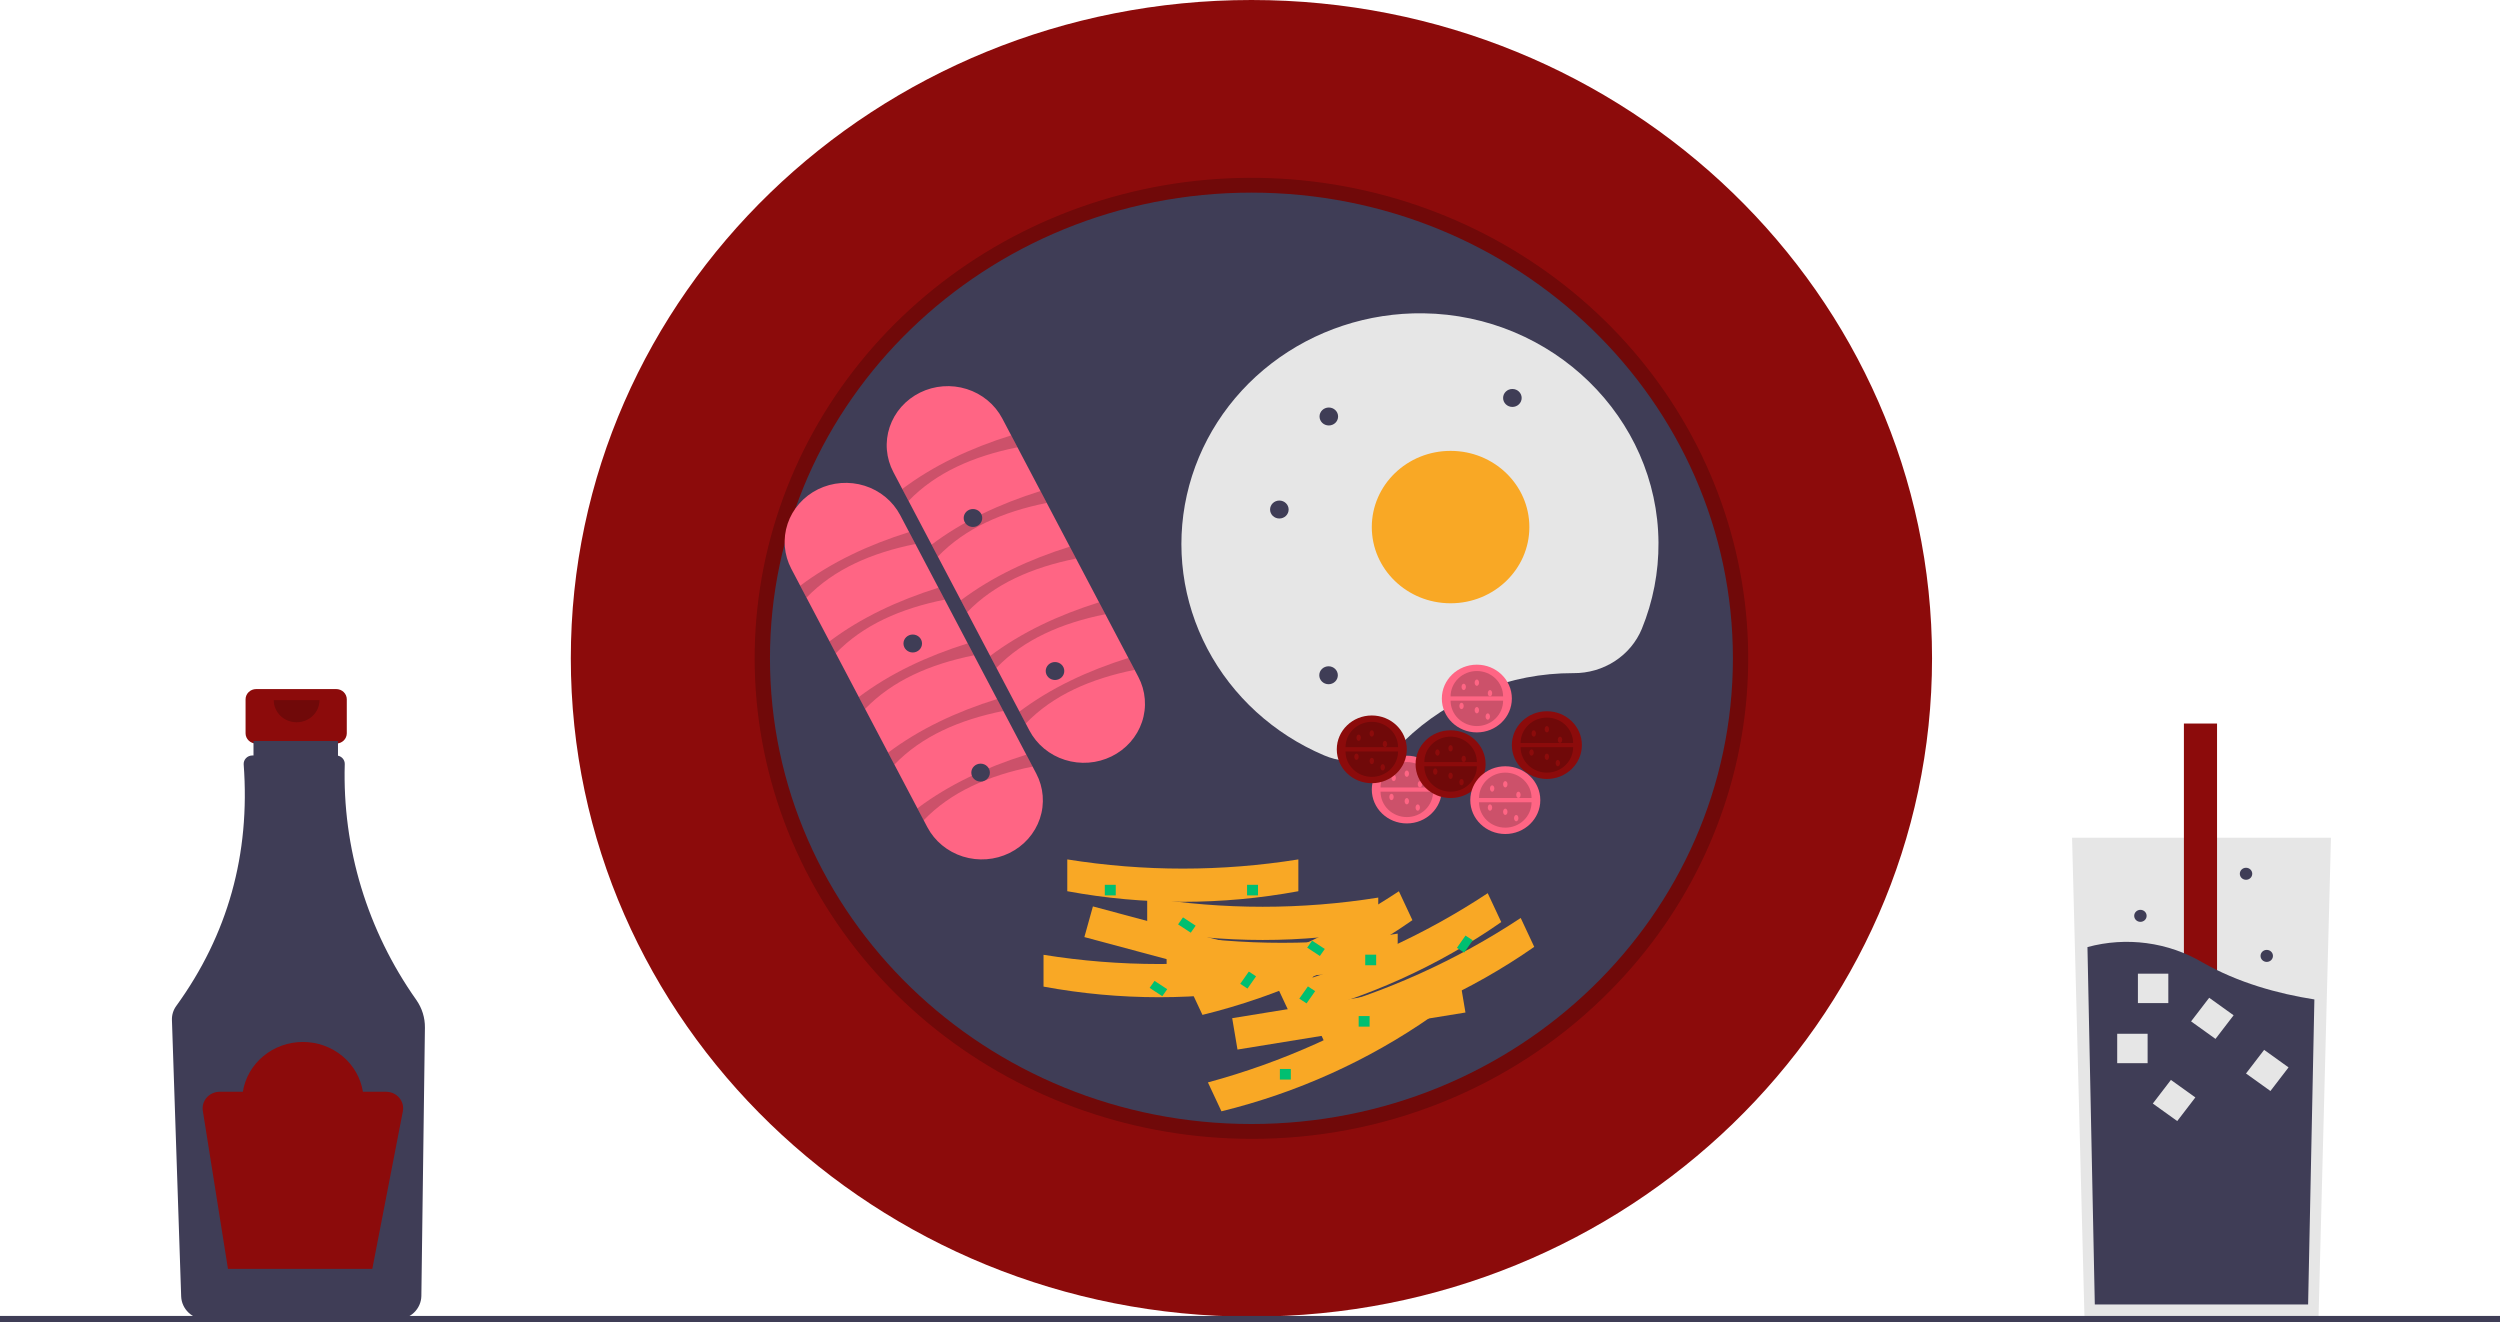 <svg width="295" height="156" viewBox="0 0 295 156" fill="none" xmlns="http://www.w3.org/2000/svg">
<g clip-path="url(#clip0_94_507)">
<path d="M39.67 81.31H30.229C29.897 81.31 29.578 81.437 29.344 81.664C29.109 81.891 28.977 82.199 28.977 82.52V86.528C28.977 86.85 29.109 87.157 29.344 87.385C29.578 87.612 29.897 87.739 30.229 87.739H31.793V93.745H38.105V87.739H39.67C40.002 87.739 40.32 87.612 40.555 87.385C40.789 87.157 40.921 86.85 40.921 86.528V82.52C40.921 82.199 40.789 81.891 40.555 81.664C40.32 81.437 40.002 81.31 39.67 81.31Z" fill="#8C0B0B"/>
<path d="M49.126 117.993C43.344 109.809 40.388 100.066 40.682 90.158C40.687 89.929 40.61 89.706 40.465 89.526C40.319 89.346 40.113 89.22 39.883 89.17V87.438H29.912V89.146H29.774C29.634 89.146 29.495 89.174 29.366 89.229C29.237 89.283 29.121 89.363 29.026 89.463C28.93 89.562 28.857 89.68 28.81 89.808C28.764 89.937 28.745 90.073 28.755 90.209C29.541 100.8 26.888 110.298 20.798 118.703C20.447 119.186 20.268 119.766 20.288 120.356L21.378 152.976C21.404 153.704 21.72 154.393 22.259 154.901C22.798 155.409 23.52 155.696 24.272 155.701H46.825C47.586 155.695 48.315 155.402 48.856 154.884C49.397 154.366 49.707 153.664 49.721 152.928L50.141 121.256C50.154 120.094 49.8 118.955 49.126 117.993Z" fill="#3F3D56"/>
<path opacity="0.2" d="M37.701 82.616C37.701 83.308 37.417 83.973 36.91 84.463C36.404 84.953 35.717 85.228 35.001 85.228C34.285 85.228 33.598 84.953 33.092 84.463C32.585 83.973 32.3 83.308 32.3 82.616" fill="black"/>
<path d="M45.556 128.828H42.825C42.564 127.192 41.706 125.7 40.407 124.622C39.108 123.544 37.452 122.951 35.741 122.951C34.029 122.951 32.373 123.544 31.074 124.622C29.775 125.7 28.917 127.192 28.656 128.828H25.925C25.635 128.828 25.348 128.889 25.084 129.006C24.82 129.124 24.585 129.295 24.396 129.508C24.206 129.722 24.067 129.972 23.987 130.242C23.908 130.512 23.889 130.796 23.933 131.074L26.9 149.724H43.933L47.536 131.137C47.591 130.855 47.581 130.566 47.507 130.288C47.432 130.011 47.296 129.753 47.106 129.533C46.917 129.312 46.68 129.135 46.412 129.013C46.144 128.891 45.852 128.828 45.556 128.828Z" fill="#8C0B0B"/>
<path d="M275.052 98.851L274.396 124.176L273.585 155.58H245.971L245.02 118.786L244.504 98.851H275.052Z" fill="#E6E6E6"/>
<path d="M261.611 85.377H257.701V135.488H261.611V85.377Z" fill="#8C0B0B"/>
<path d="M273.097 117.933L272.357 153.928H247.187L246.32 111.756C248.588 111.14 250.963 110.982 253.296 111.292C255.629 111.603 257.872 112.375 259.883 113.56C264.089 115.966 268.813 117.261 273.097 117.933Z" fill="#3F3D56"/>
<path d="M253.418 121.985H249.83V125.455H253.418V121.985Z" fill="#E6E6E6"/>
<path d="M255.862 114.894H252.274V118.364H255.862V114.894Z" fill="#E6E6E6"/>
<path d="M263.566 119.803L260.684 117.736L258.547 120.523L261.429 122.59L263.566 119.803Z" fill="#E6E6E6"/>
<path d="M270.048 125.952L267.167 123.884L265.029 126.672L267.911 128.739L270.048 125.952Z" fill="#E6E6E6"/>
<path d="M259.051 129.497L256.169 127.43L254.032 130.218L256.914 132.285L259.051 129.497Z" fill="#E6E6E6"/>
<path d="M267.476 113.506C267.881 113.506 268.209 113.188 268.209 112.797C268.209 112.405 267.881 112.087 267.476 112.087C267.071 112.087 266.743 112.405 266.743 112.797C266.743 113.188 267.071 113.506 267.476 113.506Z" fill="#3F3D56"/>
<path d="M252.569 108.778C252.974 108.778 253.302 108.461 253.302 108.069C253.302 107.677 252.974 107.36 252.569 107.36C252.164 107.36 251.836 107.677 251.836 108.069C251.836 108.461 252.164 108.778 252.569 108.778Z" fill="#3F3D56"/>
<path d="M265.032 103.814C265.437 103.814 265.765 103.497 265.765 103.105C265.765 102.713 265.437 102.396 265.032 102.396C264.627 102.396 264.299 102.713 264.299 103.105C264.299 103.497 264.627 103.814 265.032 103.814Z" fill="#3F3D56"/>
<path d="M147.669 155.363C192.024 155.363 227.981 120.584 227.981 77.682C227.981 34.779 192.024 0 147.669 0C103.314 0 67.356 34.779 67.356 77.682C67.356 120.584 103.314 155.363 147.669 155.363Z" fill="#8C0B0B"/>
<path opacity="0.2" d="M147.669 134.382C134.107 134.382 120.964 129.833 110.481 121.512C99.997 113.19 92.821 101.609 90.175 88.743C87.53 75.878 89.578 62.523 95.971 50.954C102.364 39.385 112.707 30.318 125.236 25.298C137.766 20.279 151.708 19.616 164.686 23.424C177.664 27.232 188.875 35.275 196.41 46.182C203.944 57.089 207.336 70.185 206.007 83.24C204.677 96.294 198.709 108.499 189.12 117.775C183.689 123.057 177.229 127.244 170.114 130.094C162.999 132.945 155.37 134.402 147.669 134.382ZM147.669 24.479C117.339 24.479 92.664 48.346 92.664 77.682C92.664 107.018 117.339 130.885 147.669 130.885C177.998 130.885 202.674 107.018 202.674 77.682C202.674 48.346 177.998 24.479 147.669 24.479Z" fill="black"/>
<path d="M147.669 132.633C179.046 132.633 204.482 108.031 204.482 77.682C204.482 47.333 179.046 22.73 147.669 22.73C116.292 22.73 90.856 47.333 90.856 77.682C90.856 108.031 116.292 132.633 147.669 132.633Z" fill="#3F3D56"/>
<path d="M105.418 55.709C104.988 54.893 104.727 54.002 104.652 53.089C104.578 52.175 104.69 51.256 104.982 50.384C105.275 49.513 105.742 48.705 106.357 48.008C106.973 47.312 107.724 46.739 108.568 46.323C109.412 45.907 110.333 45.656 111.278 45.585C112.223 45.513 113.172 45.623 114.073 45.906C114.974 46.19 115.808 46.643 116.528 47.239C117.248 47.835 117.84 48.562 118.269 49.379L134.32 79.866C134.751 80.682 135.011 81.573 135.086 82.486C135.161 83.4 135.049 84.319 134.756 85.191C134.464 86.062 133.996 86.87 133.381 87.567C132.766 88.263 132.014 88.836 131.17 89.252C130.326 89.668 129.405 89.919 128.46 89.99C127.516 90.062 126.566 89.952 125.665 89.668C124.764 89.385 123.93 88.932 123.21 88.336C122.49 87.74 121.899 87.013 121.469 86.196L105.418 55.709Z" fill="#FF6584"/>
<path opacity="0.2" d="M107.209 59.109L106.468 57.702C110.165 54.923 114.507 52.88 119.318 51.373L120.059 52.78C114.852 53.828 110.421 55.77 107.209 59.109Z" fill="black"/>
<path opacity="0.2" d="M110.666 65.676L109.925 64.269C113.622 61.49 117.964 59.446 122.775 57.939L123.516 59.346C118.309 60.395 113.878 62.336 110.666 65.676Z" fill="black"/>
<path opacity="0.2" d="M114.123 72.242L113.382 70.835C117.08 68.056 121.421 66.013 126.232 64.505L126.973 65.912C121.766 66.961 117.335 68.903 114.123 72.242Z" fill="black"/>
<path opacity="0.2" d="M117.58 78.808L116.839 77.401C120.537 74.623 124.878 72.579 129.69 71.072L130.43 72.479C125.223 73.528 120.792 75.469 117.58 78.808Z" fill="black"/>
<path opacity="0.2" d="M121.037 85.375L120.296 83.968C123.994 81.189 128.335 79.146 133.147 77.638L133.887 79.045C128.68 80.094 124.25 82.035 121.037 85.375Z" fill="black"/>
<path d="M93.376 67.122C92.946 66.305 92.685 65.415 92.611 64.502C92.536 63.588 92.648 62.669 92.941 61.798C93.233 60.926 93.7 60.119 94.316 59.422C94.931 58.725 95.682 58.152 96.526 57.736C97.371 57.321 98.291 57.07 99.236 56.998C100.181 56.927 101.13 57.036 102.031 57.32C102.932 57.604 103.766 58.056 104.486 58.652C105.206 59.248 105.797 59.975 106.227 60.792L122.278 91.279C123.143 92.927 123.297 94.84 122.705 96.597C122.113 98.355 120.824 99.813 119.121 100.652C117.418 101.491 115.441 101.641 113.623 101.071C111.805 100.5 110.296 99.255 109.427 97.609L93.376 67.122Z" fill="#FF6584"/>
<path opacity="0.2" d="M95.167 70.522L94.426 69.115C98.123 66.337 102.465 64.293 107.276 62.786L108.017 64.193C102.81 65.242 98.379 67.183 95.167 70.522Z" fill="black"/>
<path opacity="0.2" d="M98.624 77.089L97.883 75.682C101.58 72.903 105.922 70.859 110.733 69.352L111.474 70.759C106.267 71.808 101.836 73.749 98.624 77.089Z" fill="black"/>
<path opacity="0.2" d="M102.081 83.655L101.34 82.248C105.038 79.469 109.379 77.426 114.19 75.918L114.931 77.326C109.724 78.374 105.293 80.316 102.081 83.655Z" fill="black"/>
<path opacity="0.2" d="M105.538 90.222L104.797 88.814C108.495 86.036 112.836 83.992 117.648 82.485L118.388 83.892C113.181 84.941 108.75 86.882 105.538 90.222Z" fill="black"/>
<path opacity="0.2" d="M108.995 96.788L108.254 95.381C111.952 92.602 116.293 90.559 121.105 89.051L121.845 90.458C116.638 91.507 112.208 93.448 108.995 96.788Z" fill="black"/>
<path d="M185.63 79.43L185.681 79.43C187.41 79.444 189.103 78.954 190.539 78.023C191.976 77.092 193.089 75.765 193.733 74.213C195.059 70.972 195.727 67.514 195.701 64.029C195.611 49.277 183.203 37.174 167.952 36.97C161.457 36.882 155.13 38.969 150.045 42.878C144.959 46.786 141.427 52.275 140.047 58.415C138.668 64.554 139.526 70.966 142.476 76.564C145.426 82.161 150.286 86.6 156.233 89.128C157.804 89.801 159.549 89.999 161.239 89.695C162.929 89.392 164.485 88.602 165.702 87.429C168.314 84.89 171.419 82.876 174.84 81.503C178.26 80.13 181.927 79.425 185.63 79.43Z" fill="#E6E6E6"/>
<path d="M171.169 71.187C176.303 71.187 180.465 67.161 180.465 62.195C180.465 57.229 176.303 53.203 171.169 53.203C166.034 53.203 161.872 57.229 161.872 62.195C161.872 67.161 166.034 71.187 171.169 71.187Z" fill="#F9A825"/>
<path d="M150.964 61.184C151.569 61.184 152.059 60.71 152.059 60.125C152.059 59.54 151.569 59.065 150.964 59.065C150.359 59.065 149.869 59.54 149.869 60.125C149.869 60.71 150.359 61.184 150.964 61.184Z" fill="#3F3D56"/>
<path d="M114.81 62.183C115.415 62.183 115.905 61.709 115.905 61.124C115.905 60.539 115.415 60.065 114.81 60.065C114.205 60.065 113.715 60.539 113.715 61.124C113.715 61.709 114.205 62.183 114.81 62.183Z" fill="#3F3D56"/>
<path d="M156.8 50.206C157.405 50.206 157.895 49.732 157.895 49.147C157.895 48.562 157.405 48.087 156.8 48.087C156.195 48.087 155.705 48.562 155.705 49.147C155.705 49.732 156.195 50.206 156.8 50.206Z" fill="#3F3D56"/>
<path d="M156.77 80.739C157.374 80.739 157.865 80.265 157.865 79.68C157.865 79.095 157.374 78.621 156.77 78.621C156.165 78.621 155.674 79.095 155.674 79.68C155.674 80.265 156.165 80.739 156.77 80.739Z" fill="#3F3D56"/>
<path d="M178.461 48.018C179.066 48.018 179.557 47.544 179.557 46.959C179.557 46.374 179.066 45.899 178.461 45.899C177.857 45.899 177.366 46.374 177.366 46.959C177.366 47.544 177.857 48.018 178.461 48.018Z" fill="#3F3D56"/>
<path d="M107.704 76.993C108.309 76.993 108.799 76.518 108.799 75.933C108.799 75.348 108.309 74.874 107.704 74.874C107.099 74.874 106.609 75.348 106.609 75.933C106.609 76.518 107.099 76.993 107.704 76.993Z" fill="#3F3D56"/>
<path d="M115.709 92.229C116.314 92.229 116.805 91.755 116.805 91.17C116.805 90.585 116.314 90.11 115.709 90.11C115.105 90.11 114.614 90.585 114.614 91.17C114.614 91.755 115.105 92.229 115.709 92.229Z" fill="#3F3D56"/>
<path d="M166.004 97.165C168.286 97.165 170.136 95.376 170.136 93.168C170.136 90.961 168.286 89.172 166.004 89.172C163.722 89.172 161.872 90.961 161.872 93.168C161.872 95.376 163.722 97.165 166.004 97.165Z" fill="#FF6584"/>
<path opacity="0.2" d="M169.103 93.418C169.103 94.213 168.776 94.975 168.195 95.537C167.614 96.1 166.826 96.415 166.004 96.415C165.182 96.415 164.394 96.1 163.812 95.537C163.231 94.975 162.905 94.213 162.905 93.418" fill="black"/>
<path opacity="0.2" d="M162.905 92.918C162.905 92.123 163.231 91.361 163.812 90.799C164.394 90.237 165.182 89.921 166.004 89.921C166.826 89.921 167.614 90.237 168.195 90.799C168.776 91.361 169.103 92.123 169.103 92.918" fill="black"/>
<path d="M164.455 92.169C164.597 92.169 164.713 92.001 164.713 91.794C164.713 91.587 164.597 91.419 164.455 91.419C164.312 91.419 164.196 91.587 164.196 91.794C164.196 92.001 164.312 92.169 164.455 92.169Z" fill="#FF6584"/>
<path d="M166.004 91.669C166.146 91.669 166.262 91.501 166.262 91.295C166.262 91.088 166.146 90.92 166.004 90.92C165.861 90.92 165.746 91.088 165.746 91.295C165.746 91.501 165.861 91.669 166.004 91.669Z" fill="#FF6584"/>
<path d="M166.004 94.916C166.146 94.916 166.262 94.749 166.262 94.542C166.262 94.335 166.146 94.167 166.004 94.167C165.861 94.167 165.746 94.335 165.746 94.542C165.746 94.749 165.861 94.916 166.004 94.916Z" fill="#FF6584"/>
<path d="M167.553 92.918C167.696 92.918 167.811 92.751 167.811 92.544C167.811 92.337 167.696 92.169 167.553 92.169C167.411 92.169 167.295 92.337 167.295 92.544C167.295 92.751 167.411 92.918 167.553 92.918Z" fill="#FF6584"/>
<path d="M167.295 95.666C167.437 95.666 167.553 95.498 167.553 95.291C167.553 95.084 167.437 94.916 167.295 94.916C167.152 94.916 167.037 95.084 167.037 95.291C167.037 95.498 167.152 95.666 167.295 95.666Z" fill="#FF6584"/>
<path d="M164.196 94.417C164.339 94.417 164.454 94.249 164.454 94.042C164.454 93.835 164.339 93.668 164.196 93.668C164.054 93.668 163.938 93.835 163.938 94.042C163.938 94.249 164.054 94.417 164.196 94.417Z" fill="#FF6584"/>
<path d="M174.268 86.424C176.55 86.424 178.399 84.635 178.399 82.428C178.399 80.22 176.55 78.431 174.268 78.431C171.986 78.431 170.136 80.22 170.136 82.428C170.136 84.635 171.986 86.424 174.268 86.424Z" fill="#FF6584"/>
<path opacity="0.2" d="M177.366 82.677C177.366 83.472 177.04 84.235 176.459 84.797C175.877 85.359 175.089 85.675 174.267 85.675C173.445 85.675 172.657 85.359 172.076 84.797C171.495 84.235 171.168 83.472 171.168 82.677" fill="black"/>
<path opacity="0.2" d="M171.168 82.178C171.168 81.383 171.495 80.621 172.076 80.059C172.657 79.496 173.445 79.181 174.267 79.181C175.089 79.181 175.877 79.496 176.459 80.059C177.04 80.621 177.366 81.383 177.366 82.178" fill="black"/>
<path d="M172.718 81.428C172.861 81.428 172.976 81.261 172.976 81.054C172.976 80.847 172.861 80.679 172.718 80.679C172.576 80.679 172.46 80.847 172.46 81.054C172.46 81.261 172.576 81.428 172.718 81.428Z" fill="#FF6584"/>
<path d="M174.268 80.929C174.41 80.929 174.526 80.761 174.526 80.554C174.526 80.347 174.41 80.18 174.268 80.18C174.125 80.18 174.009 80.347 174.009 80.554C174.009 80.761 174.125 80.929 174.268 80.929Z" fill="#FF6584"/>
<path d="M174.268 84.176C174.41 84.176 174.526 84.008 174.526 83.801C174.526 83.594 174.41 83.427 174.268 83.427C174.125 83.427 174.009 83.594 174.009 83.801C174.009 84.008 174.125 84.176 174.268 84.176Z" fill="#FF6584"/>
<path d="M175.817 82.178C175.959 82.178 176.075 82.01 176.075 81.803C176.075 81.596 175.959 81.428 175.817 81.428C175.674 81.428 175.559 81.596 175.559 81.803C175.559 82.01 175.674 82.178 175.817 82.178Z" fill="#FF6584"/>
<path d="M175.559 84.925C175.701 84.925 175.817 84.757 175.817 84.55C175.817 84.344 175.701 84.176 175.559 84.176C175.416 84.176 175.3 84.344 175.3 84.55C175.3 84.757 175.416 84.925 175.559 84.925Z" fill="#FF6584"/>
<path d="M172.46 83.677C172.603 83.677 172.718 83.509 172.718 83.302C172.718 83.095 172.603 82.927 172.46 82.927C172.317 82.927 172.202 83.095 172.202 83.302C172.202 83.509 172.317 83.677 172.46 83.677Z" fill="#FF6584"/>
<path d="M182.531 91.919C184.813 91.919 186.663 90.13 186.663 87.923C186.663 85.716 184.813 83.926 182.531 83.926C180.249 83.926 178.399 85.716 178.399 87.923C178.399 90.13 180.249 91.919 182.531 91.919Z" fill="#8C0B0B"/>
<path opacity="0.2" d="M185.63 88.172C185.63 88.967 185.303 89.73 184.722 90.292C184.141 90.854 183.353 91.17 182.531 91.17C181.709 91.17 180.921 90.854 180.34 90.292C179.759 89.73 179.432 88.967 179.432 88.172" fill="black"/>
<path opacity="0.2" d="M179.432 87.673C179.432 86.878 179.759 86.116 180.34 85.554C180.921 84.992 181.709 84.676 182.531 84.676C183.353 84.676 184.141 84.992 184.722 85.554C185.303 86.116 185.63 86.878 185.63 87.673" fill="black"/>
<path d="M180.982 86.924C181.124 86.924 181.24 86.756 181.24 86.549C181.24 86.342 181.124 86.174 180.982 86.174C180.839 86.174 180.724 86.342 180.724 86.549C180.724 86.756 180.839 86.924 180.982 86.924Z" fill="#8C0B0B"/>
<path d="M182.531 86.424C182.674 86.424 182.789 86.256 182.789 86.049C182.789 85.843 182.674 85.675 182.531 85.675C182.389 85.675 182.273 85.843 182.273 86.049C182.273 86.256 182.389 86.424 182.531 86.424Z" fill="#8C0B0B"/>
<path d="M182.531 89.671C182.674 89.671 182.789 89.504 182.789 89.296C182.789 89.09 182.674 88.922 182.531 88.922C182.389 88.922 182.273 89.09 182.273 89.296C182.273 89.504 182.389 89.671 182.531 89.671Z" fill="#8C0B0B"/>
<path d="M184.081 87.673C184.223 87.673 184.339 87.505 184.339 87.299C184.339 87.092 184.223 86.924 184.081 86.924C183.938 86.924 183.822 87.092 183.822 87.299C183.822 87.505 183.938 87.673 184.081 87.673Z" fill="#8C0B0B"/>
<path d="M183.822 90.421C183.965 90.421 184.08 90.253 184.08 90.046C184.08 89.839 183.965 89.671 183.822 89.671C183.68 89.671 183.564 89.839 183.564 90.046C183.564 90.253 183.68 90.421 183.822 90.421Z" fill="#8C0B0B"/>
<path d="M180.724 89.172C180.866 89.172 180.982 89.004 180.982 88.797C180.982 88.59 180.866 88.422 180.724 88.422C180.581 88.422 180.465 88.59 180.465 88.797C180.465 89.004 180.581 89.172 180.724 89.172Z" fill="#8C0B0B"/>
<path d="M161.872 92.419C164.154 92.419 166.004 90.629 166.004 88.422C166.004 86.215 164.154 84.426 161.872 84.426C159.59 84.426 157.74 86.215 157.74 88.422C157.74 90.629 159.59 92.419 161.872 92.419Z" fill="#8C0B0B"/>
<path opacity="0.2" d="M164.971 88.672C164.971 89.467 164.644 90.229 164.063 90.791C163.482 91.353 162.694 91.669 161.872 91.669C161.05 91.669 160.262 91.353 159.681 90.791C159.099 90.229 158.773 89.467 158.773 88.672" fill="black"/>
<path opacity="0.2" d="M158.773 88.173C158.773 87.378 159.099 86.615 159.681 86.053C160.262 85.491 161.05 85.175 161.872 85.175C162.694 85.175 163.482 85.491 164.063 86.053C164.644 86.615 164.971 87.378 164.971 88.173" fill="black"/>
<path d="M160.323 87.423C160.465 87.423 160.581 87.255 160.581 87.049C160.581 86.842 160.465 86.674 160.323 86.674C160.18 86.674 160.064 86.842 160.064 87.049C160.064 87.255 160.18 87.423 160.323 87.423Z" fill="#8C0B0B"/>
<path d="M161.872 86.924C162.015 86.924 162.13 86.756 162.13 86.549C162.13 86.342 162.015 86.174 161.872 86.174C161.729 86.174 161.614 86.342 161.614 86.549C161.614 86.756 161.729 86.924 161.872 86.924Z" fill="#8C0B0B"/>
<path d="M161.872 90.171C162.015 90.171 162.13 90.003 162.13 89.796C162.13 89.589 162.015 89.421 161.872 89.421C161.729 89.421 161.614 89.589 161.614 89.796C161.614 90.003 161.729 90.171 161.872 90.171Z" fill="#8C0B0B"/>
<path d="M163.421 88.173C163.564 88.173 163.68 88.005 163.68 87.798C163.68 87.591 163.564 87.423 163.421 87.423C163.279 87.423 163.163 87.591 163.163 87.798C163.163 88.005 163.279 88.173 163.421 88.173Z" fill="#8C0B0B"/>
<path d="M163.163 90.92C163.306 90.92 163.421 90.752 163.421 90.546C163.421 90.339 163.306 90.171 163.163 90.171C163.02 90.171 162.905 90.339 162.905 90.546C162.905 90.752 163.02 90.92 163.163 90.92Z" fill="#8C0B0B"/>
<path d="M160.064 89.671C160.207 89.671 160.323 89.504 160.323 89.296C160.323 89.09 160.207 88.922 160.064 88.922C159.922 88.922 159.806 89.09 159.806 89.296C159.806 89.504 159.922 89.671 160.064 89.671Z" fill="#8C0B0B"/>
<path d="M171.168 94.167C173.45 94.167 175.3 92.378 175.3 90.171C175.3 87.964 173.45 86.174 171.168 86.174C168.887 86.174 167.037 87.964 167.037 90.171C167.037 92.378 168.887 94.167 171.168 94.167Z" fill="#8C0B0B"/>
<path opacity="0.2" d="M174.268 90.42C174.268 90.814 174.187 91.204 174.032 91.567C173.876 91.931 173.648 92.261 173.36 92.54C173.072 92.818 172.731 93.039 172.355 93.19C171.979 93.34 171.576 93.418 171.169 93.418C170.762 93.418 170.359 93.34 169.983 93.19C169.607 93.039 169.265 92.818 168.977 92.54C168.69 92.261 168.461 91.931 168.306 91.567C168.15 91.204 168.07 90.814 168.07 90.42" fill="black"/>
<path opacity="0.2" d="M168.07 89.921C168.07 89.528 168.15 89.138 168.306 88.774C168.461 88.41 168.69 88.08 168.977 87.802C169.265 87.523 169.607 87.303 169.983 87.152C170.359 87.001 170.762 86.924 171.169 86.924C171.576 86.924 171.979 87.001 172.355 87.152C172.731 87.303 173.072 87.523 173.36 87.802C173.648 88.08 173.876 88.41 174.032 88.774C174.187 89.138 174.268 89.528 174.268 89.921" fill="black"/>
<path d="M169.619 89.172C169.762 89.172 169.877 89.004 169.877 88.797C169.877 88.59 169.762 88.422 169.619 88.422C169.476 88.422 169.361 88.59 169.361 88.797C169.361 89.004 169.476 89.172 169.619 89.172Z" fill="#8C0B0B"/>
<path d="M171.168 88.672C171.311 88.672 171.427 88.504 171.427 88.297C171.427 88.091 171.311 87.923 171.168 87.923C171.026 87.923 170.91 88.091 170.91 88.297C170.91 88.504 171.026 88.672 171.168 88.672Z" fill="#8C0B0B"/>
<path d="M171.168 91.919C171.311 91.919 171.427 91.751 171.427 91.545C171.427 91.338 171.311 91.17 171.168 91.17C171.026 91.17 170.91 91.338 170.91 91.545C170.91 91.751 171.026 91.919 171.168 91.919Z" fill="#8C0B0B"/>
<path d="M172.718 89.921C172.861 89.921 172.976 89.754 172.976 89.546C172.976 89.34 172.861 89.172 172.718 89.172C172.576 89.172 172.46 89.34 172.46 89.546C172.46 89.754 172.576 89.921 172.718 89.921Z" fill="#8C0B0B"/>
<path d="M172.46 92.669C172.603 92.669 172.718 92.501 172.718 92.294C172.718 92.087 172.603 91.919 172.46 91.919C172.317 91.919 172.202 92.087 172.202 92.294C172.202 92.501 172.317 92.669 172.46 92.669Z" fill="#8C0B0B"/>
<path d="M169.361 91.42C169.503 91.42 169.619 91.252 169.619 91.045C169.619 90.838 169.503 90.67 169.361 90.67C169.218 90.67 169.103 90.838 169.103 91.045C169.103 91.252 169.218 91.42 169.361 91.42Z" fill="#8C0B0B"/>
<path d="M177.625 98.413C179.906 98.413 181.756 96.624 181.756 94.417C181.756 92.21 179.906 90.42 177.625 90.42C175.343 90.42 173.493 92.21 173.493 94.417C173.493 96.624 175.343 98.413 177.625 98.413Z" fill="#FF6584"/>
<path opacity="0.2" d="M180.724 94.667C180.724 95.462 180.397 96.224 179.816 96.786C179.235 97.349 178.447 97.664 177.625 97.664C176.803 97.664 176.015 97.349 175.434 96.786C174.852 96.224 174.526 95.462 174.526 94.667" fill="black"/>
<path opacity="0.2" d="M174.526 94.167C174.526 93.372 174.852 92.61 175.434 92.048C176.015 91.486 176.803 91.17 177.625 91.17C178.447 91.17 179.235 91.486 179.816 92.048C180.397 92.61 180.724 93.372 180.724 94.167" fill="black"/>
<path d="M176.075 93.418C176.218 93.418 176.333 93.25 176.333 93.043C176.333 92.836 176.218 92.668 176.075 92.668C175.933 92.668 175.817 92.836 175.817 93.043C175.817 93.25 175.933 93.418 176.075 93.418Z" fill="#FF6584"/>
<path d="M177.624 92.918C177.767 92.918 177.883 92.751 177.883 92.544C177.883 92.337 177.767 92.169 177.624 92.169C177.482 92.169 177.366 92.337 177.366 92.544C177.366 92.751 177.482 92.918 177.624 92.918Z" fill="#FF6584"/>
<path d="M177.624 96.165C177.767 96.165 177.883 95.998 177.883 95.791C177.883 95.584 177.767 95.416 177.624 95.416C177.482 95.416 177.366 95.584 177.366 95.791C177.366 95.998 177.482 96.165 177.624 96.165Z" fill="#FF6584"/>
<path d="M179.174 94.167C179.316 94.167 179.432 94 179.432 93.793C179.432 93.586 179.316 93.418 179.174 93.418C179.031 93.418 178.916 93.586 178.916 93.793C178.916 94 179.031 94.167 179.174 94.167Z" fill="#FF6584"/>
<path d="M178.916 96.915C179.059 96.915 179.174 96.747 179.174 96.54C179.174 96.333 179.059 96.165 178.916 96.165C178.773 96.165 178.658 96.333 178.658 96.54C178.658 96.747 178.773 96.915 178.916 96.915Z" fill="#FF6584"/>
<path d="M175.817 95.666C175.959 95.666 176.075 95.498 176.075 95.291C176.075 95.084 175.959 94.916 175.817 94.916C175.674 94.916 175.559 95.084 175.559 95.291C175.559 95.498 175.674 95.666 175.817 95.666Z" fill="#FF6584"/>
<path d="M124.49 80.24C125.095 80.24 125.585 79.765 125.585 79.18C125.585 78.595 125.095 78.121 124.49 78.121C123.885 78.121 123.395 78.595 123.395 79.18C123.395 79.765 123.885 80.24 124.49 80.24Z" fill="#3F3D56"/>
<path d="M154.259 117.631L127.956 110.576L128.964 106.956L155.266 114.011L154.259 117.631Z" fill="#F9A825"/>
<path d="M150.403 116.421C141.396 118.089 132.143 118.089 123.136 116.421V112.668C132.164 114.116 141.376 114.116 150.403 112.668V116.421Z" fill="#F9A825"/>
<path d="M153.206 105.164C144.199 106.831 134.946 106.831 125.939 105.164V101.411C134.966 102.858 144.178 102.858 153.206 101.411V105.164Z" fill="#F9A825"/>
<path d="M162.634 109.667C153.627 111.334 144.375 111.334 135.368 109.667V105.914C144.395 107.361 153.607 107.361 162.634 105.914V109.667Z" fill="#F9A825"/>
<path d="M164.928 113.92C155.921 115.587 146.668 115.587 137.661 113.92V110.167C146.688 111.614 155.901 111.614 164.928 110.167V113.92Z" fill="#F9A825"/>
<path d="M172.924 119.477L146.023 123.847L145.399 120.145L172.3 115.774L172.924 119.477Z" fill="#F9A825"/>
<path d="M168.906 119.958C161.448 125.158 153.042 128.95 144.13 131.135L142.534 127.725C151.368 125.332 159.737 121.557 167.31 116.548L168.906 119.958Z" fill="#F9A825"/>
<path d="M166.665 108.579C159.206 113.779 150.801 117.571 141.889 119.756L140.292 116.347C149.127 113.954 157.496 110.178 165.069 105.169L166.665 108.579Z" fill="#F9A825"/>
<path d="M177.148 108.806C169.689 114.006 161.284 117.798 152.371 119.983L150.775 116.574C159.609 114.181 167.979 110.405 175.551 105.396L177.148 108.806Z" fill="#F9A825"/>
<path d="M181.04 111.731C173.582 116.931 165.176 120.723 156.264 122.908L154.668 119.498C163.502 117.105 171.871 113.33 179.444 108.321L181.04 111.731Z" fill="#F9A825"/>
<path d="M148.444 104.408H147.152V105.657H148.444V104.408Z" fill="#00BF71"/>
<path d="M152.317 126.139H151.026V127.388H152.317V126.139Z" fill="#00BF71"/>
<path d="M131.658 104.408H130.367V105.657H131.658V104.408Z" fill="#00BF71"/>
<path d="M161.613 119.895H160.322V121.143H161.613V119.895Z" fill="#00BF71"/>
<path d="M162.388 112.651H161.097V113.9H162.388V112.651Z" fill="#00BF71"/>
<path d="M141.089 109.232L139.593 108.25L139.013 109.077L140.509 110.058L141.089 109.232Z" fill="#00BF71"/>
<path d="M156.325 111.979L154.829 110.998L154.249 111.824L155.745 112.806L156.325 111.979Z" fill="#00BF71"/>
<path d="M137.732 116.725L136.236 115.743L135.656 116.57L137.152 117.552L137.732 116.725Z" fill="#00BF71"/>
<path d="M147.201 116.652L148.216 115.206L147.362 114.645L146.347 116.091L147.201 116.652Z" fill="#00BF71"/>
<path d="M154.174 118.401L155.189 116.954L154.334 116.393L153.319 117.84L154.174 118.401Z" fill="#00BF71"/>
<path d="M172.769 112.406L173.784 110.959L172.929 110.398L171.914 111.845L172.769 112.406Z" fill="#00BF71"/>
<path d="M295 155.28H0V156H295V155.28Z" fill="#3F3D56"/>
</g>
<defs>
<clipPath id="clip0_94_507">
<rect width="295" height="156" fill="white"/>
</clipPath>
</defs>
</svg>
